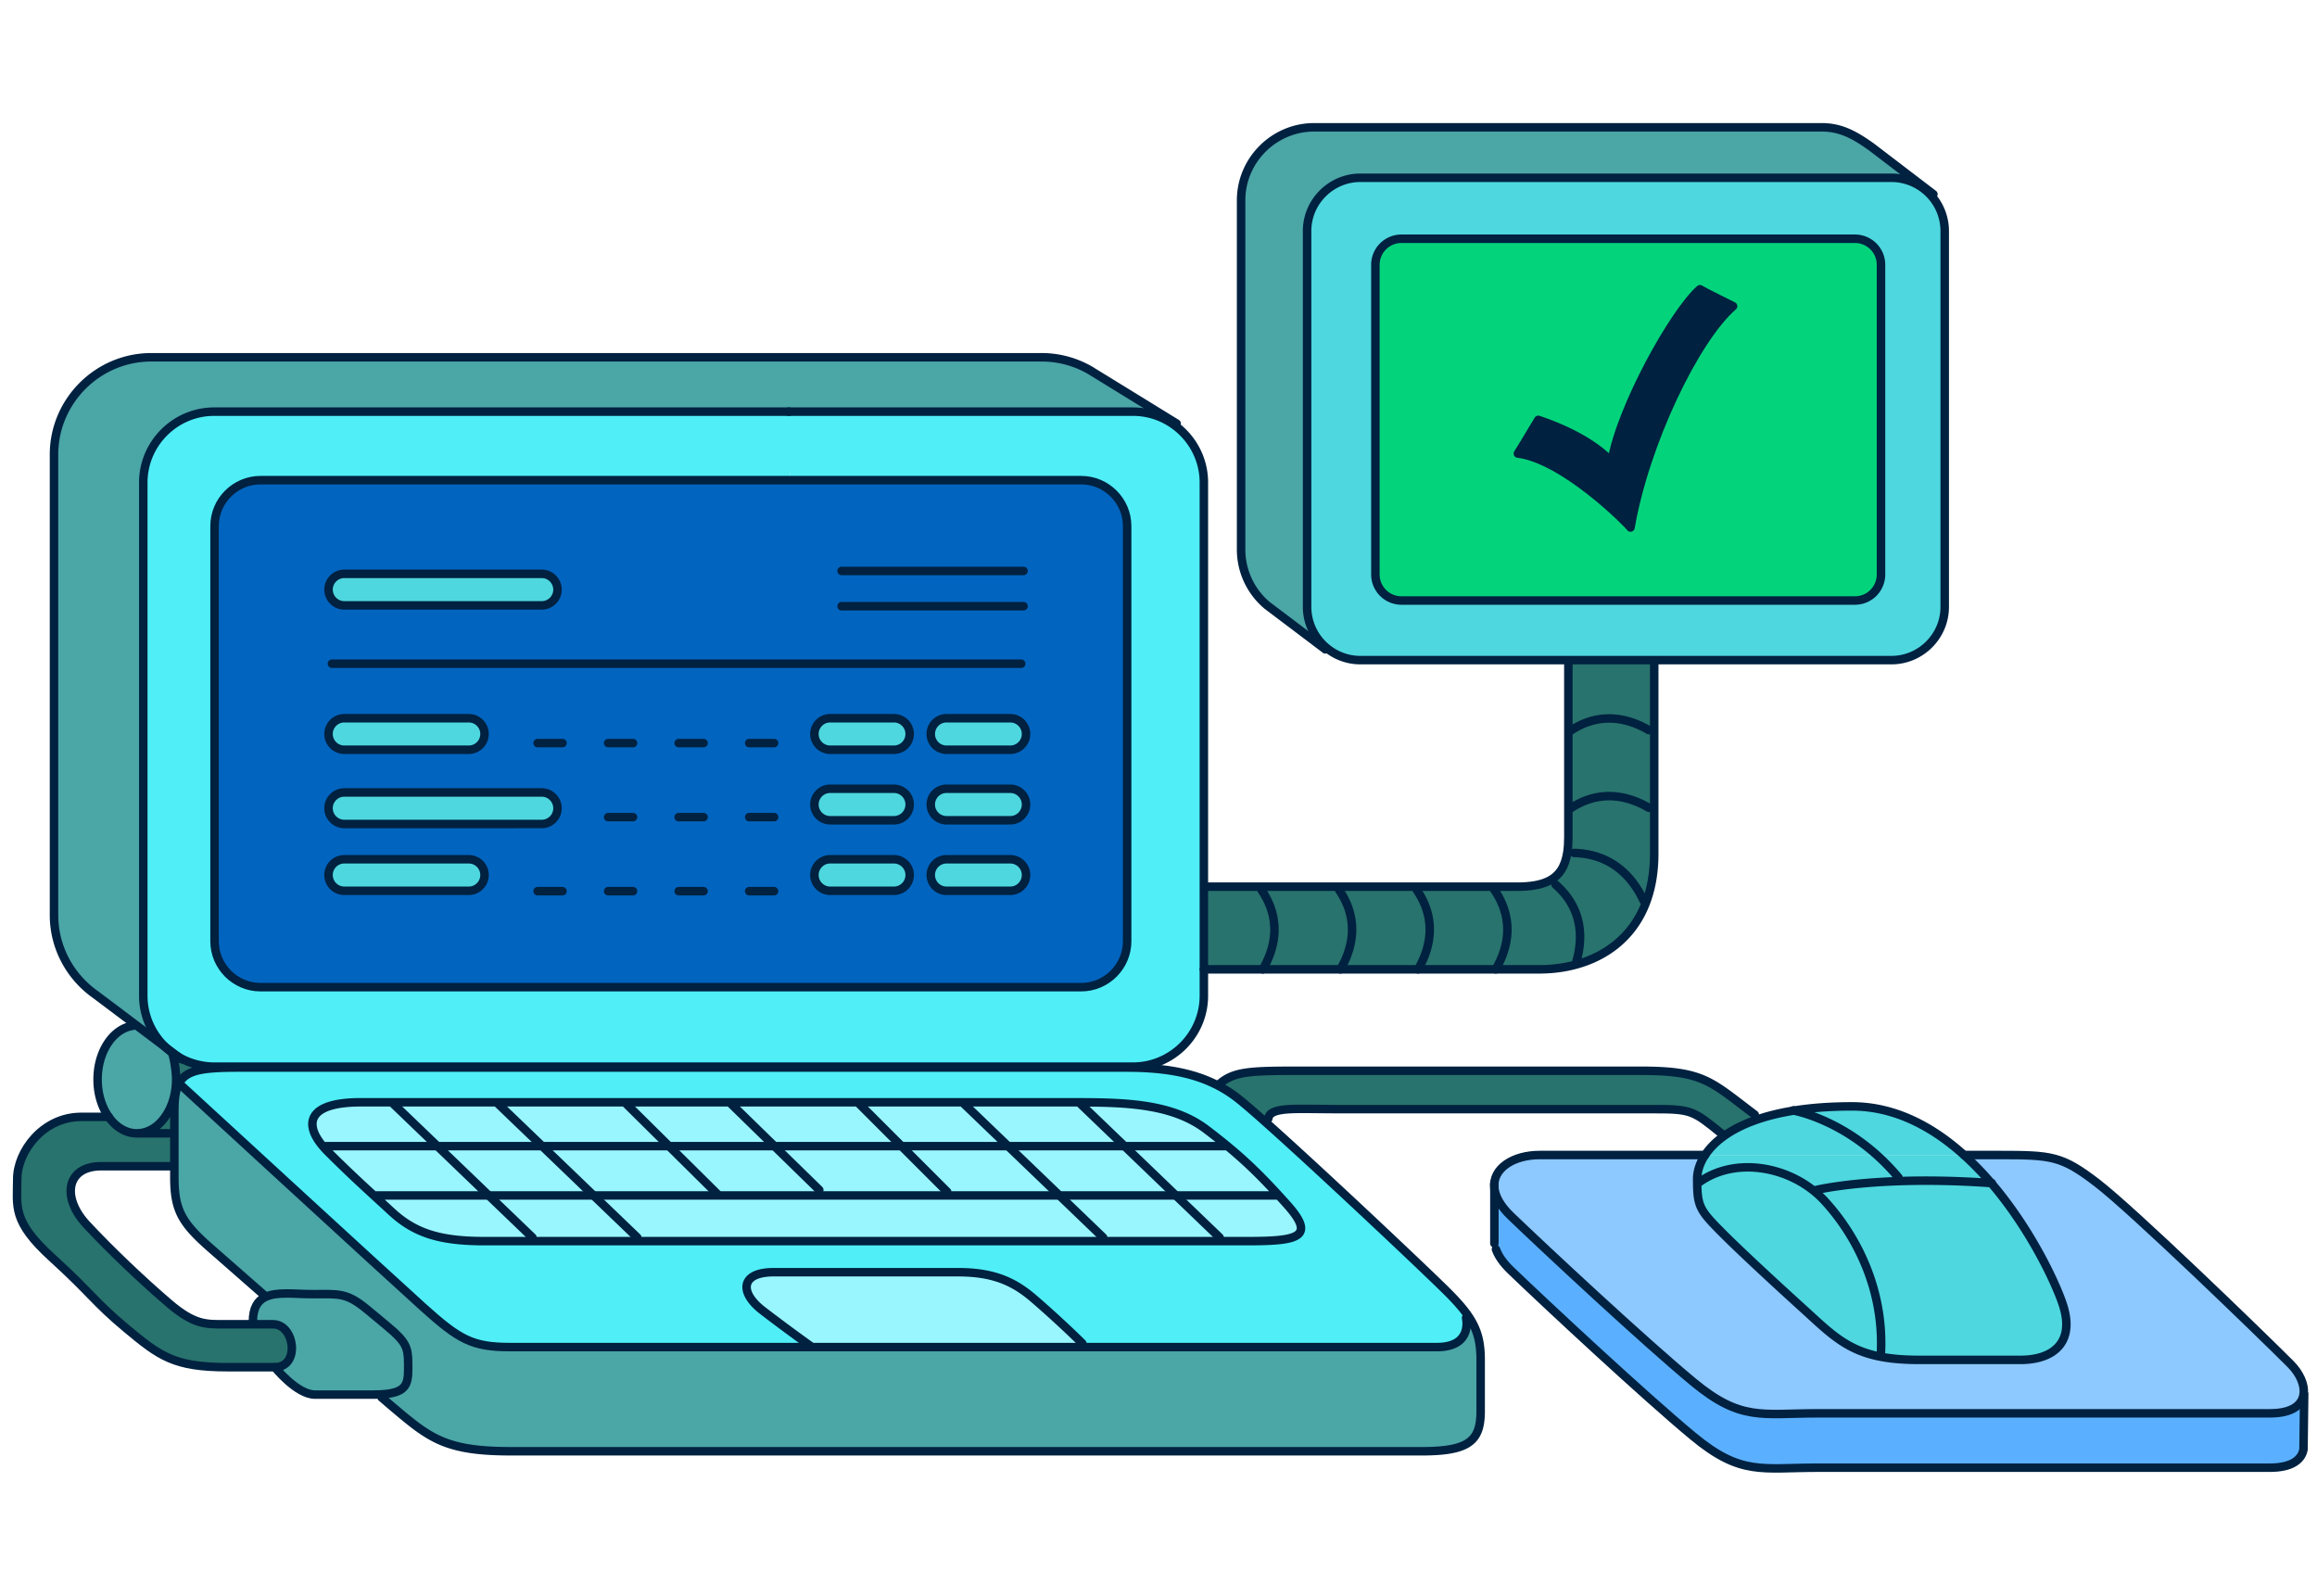 <svg xmlns="http://www.w3.org/2000/svg" xml:space="preserve" id="Layer_1" x="0" y="0" viewBox="0 0 273 188"><style>.st0{fill:#03d47c}.st1{fill:#4ed7de}.st2{fill:#50eef6}.st3{fill:#28736d}.st4{fill:#4ba6a6}.st5{fill:#99f6ff}.st6{fill:#8dc8ff}.st7{fill:#5be3aa}.st8{fill-rule:evenodd;clip-rule:evenodd;fill:#0164bf}.st9{fill:none;stroke:#002140;stroke-width:1;stroke-linecap:round;stroke-linejoin:round}.st10{fill:#5ab0ff}.st11{fill:none;stroke:#002140;stroke-width:1;stroke-linecap:round;stroke-linejoin:round}.st12{fill:#002140}</style><path d="M221.628 31.19a3.066 3.066 0 0 0-3.057-3.06h-53.46a3.07 3.07 0 0 0-3.056 3.06v36.503a3.07 3.07 0 0 0 3.056 3.06h53.46a3.066 3.066 0 0 0 3.057-3.06z" class="st0"/><path d="M221.131 136.085c-4.57-4.09-9.11-5.1-9.777-5.233 1.967-.317 4.237-.497 6.857-.497 5.083 0 9.523 2.417 13.2 5.73z" class="st1"/><path d="M20.726 124.339a8.3 8.3 0 0 1-1.14-.883l1.193.9-.05-.014h-.003zm.587 2.947c.437-.587 1.097-.954 2.07-1.18-.57.363-1.503.84-2.07 1.18" class="st2"/><path d="M223.701 138.752a25 25 0 0 0-2.57-2.667h10.28a36 36 0 0 1 3.206 3.307c-4.27-.307-7.916-.333-10.899-.23z" class="st1"/><path d="M214.984 141.495q-.536-.58-1.146-1.086l.176-.207s3.354-.817 9.704-1.04c2.983-.103 6.629-.077 10.899.23h.004c4.726 5.523 7.683 11.973 8.453 14.373 1.453 4.52-1.29 6.457-5.003 6.457h-11.947c-1.793 0-3.273-.127-4.543-.373l.02-.11c.487-7.75-2.903-14.207-6.617-18.244m6.644-110.305a3.066 3.066 0 0 0-3.057-3.06h-53.46a3.07 3.07 0 0 0-3.056 3.06v36.503a3.07 3.07 0 0 0 3.056 3.06h53.46a3.066 3.066 0 0 0 3.057-3.06zm1.233 46.586h-62.58a6.23 6.23 0 0 1-3.983-1.437 6.27 6.27 0 0 1-2.29-4.837V27.22c0-3.45 2.824-6.273 6.273-6.273h62.58c1.403 0 2.703.467 3.75 1.25a6.28 6.28 0 0 1 2.526 5.023v44.283c0 3.45-2.823 6.273-6.276 6.273" class="st1"/><path d="M95.672 158.715h-35.52c-4.52 0-6.03-.86-10.333-4.733-4.307-3.877-28.416-26.05-28.416-26.05l-.38-.166q.125-.266.287-.48h.003c.567-.34 1.5-.817 2.07-1.18 1.11-.254 2.633-.324 4.693-.324h104.622c4.344 0 7.847.56 10.847 2.137.717.377 1.403.81 2.067 1.307.646.483 1.823 1.489 3.326 2.826 6.517 5.79 19.2 17.757 21.647 20.207 1.036 1.036 1.816 1.92 2.396 2.763l-.243.25s.86 3.443-3.447 3.443h-41.759v-.43s-2.37-2.366-5.6-5.166c-2.187-1.897-4.52-3.227-9.04-3.227H91.149c-3.873 0-4.09 2.367-1.29 4.52a228 228 0 0 0 5.813 4.303m5.597-28.843h-58.77c-6.183 0-6.73 2.493-4.463 5.17q.27.32.59.64c2.153 2.153 3.713 3.597 5.517 5.253.63.577 1.29 1.18 2.017 1.85 2.8 2.584 5.813 3.447 10.98 3.447h89.766c6.027 0 8.193-.443 4.737-4.307q-.586-.653-1.12-1.236c-2.257-2.45-3.98-4.084-6.077-5.8a91 91 0 0 0-2.277-1.79c-3.883-2.97-9.16-3.207-14.826-3.223q-.762-.005-1.533-.004z" class="st2"/><path d="M23.383 126.106c-.973.226-1.633.593-2.07 1.18h-.003c-.203.123-.36.23-.433.303-.05.05-.09.033-.13-.033a7 7 0 0 0 .01-.377c0-.537-.077-1.263-.193-1.927-.003-.543.007-.963.007-.963s.057.017.157.05h.003q.094.069.193.127l.023.013c.85.51 1.793.877 2.803 1.057.083.056.133.106.133.143 0 .087-.2.243-.5.427" class="st3"/><path d="M99 48.5H25.236c-4.593 0-8.353 3.76-8.353 8.353v60.466a8.33 8.33 0 0 0 2.693 6.13l-3.757-2.83-4.55-3.423c-2.963-2.08-4.907-5.517-4.907-9.39V53.56c0-6.307 5.157-11.463 11.463-11.463h71.717c.001-.001 7.521 4.949 9.458 6.403-.407-.364.847.633 0 0" class="st4"/><path d="M199.968 138.912c0-.843.273-1.83.936-2.827h20.227c.863.774 1.73 1.657 2.57 2.667l.017.41c-6.35.223-9.704 1.04-9.704 1.04l-.176.207c-3.817-3.157-9.607-3.947-13.547-1.174h-.32q-.004-.154-.003-.323" class="st1"/><path d="M185.848 113.602c-1.427.41-2.95.607-4.5.607h-5.113c1.776-3.067 1.936-6.297-.16-9.363v-.377h2.69c1.553 0 2.75-.203 3.653-.637l.863.38c2.794 2.454 3.434 5.624 2.47 9.034z" class="st3"/><path d="M20.923 124.466q-.1-.059-.193-.124l.057.017z" class="st2"/><path d="M127.342 129.876c5.666.016 10.943.253 14.826 3.223.824.63 1.574 1.216 2.277 1.79l-.123.15h-11.824l-5.156-4.953z" class="st5"/><path d="M203.024 133.919c1-.73 2.28-1.41 3.894-1.977 1.263-.443 2.73-.817 4.43-1.09 0 0 0 .003.006 0 .667.133 5.207 1.143 9.777 5.233h-20.227c.484-.733 1.177-1.473 2.12-2.166" class="st1"/><path d="M176.075 104.846c2.096 3.066 1.936 6.296.16 9.363h-9.15c1.776-3.067 1.94-6.297-.16-9.363v-.377h9.15z" class="st3"/><path d="M200.904 136.085c-.663.997-.936 1.984-.936 2.827q0 .168.003.327c.017 2.933.33 3.396 3.063 6.13 3.23 3.23 9.85 9.203 9.85 9.203 2.917 2.677 4.827 4.527 8.697 5.277 1.27.246 2.75.373 4.543.373h11.947c3.713 0 6.456-1.937 5.003-6.457-.77-2.4-3.727-8.85-8.453-14.373h-.004a36 36 0 0 0-3.206-3.307h4.076c6.297 0 7.427.084 11.624 3.31 4.2 3.23 18.969 17.517 22.766 21.314 1.063 1.063 1.697 2.41 1.547 3.539-.164 1.274-1.32 2.27-3.97 2.27h-53.28c-6.616 0-9.04.97-14.69-3.713-5.653-4.68-17.276-15.496-21.473-19.533-1.236-1.187-1.826-2.3-1.936-3.273-.267-2.344 2.25-3.914 5.326-3.914z" class="st6"/><path d="M23.75 125.536a8.3 8.3 0 0 1-2.803-1.057l-.023-.013-.137-.107c.633.213 2.456.833 2.963 1.177" class="st2"/><path d="M20.61 128.766c-.513 2.739-2.323 4.763-4.48 4.763-1.307 0-2.487-.744-3.327-1.937-.807-1.143-1.303-2.696-1.303-4.413 0-3.277 1.81-5.973 4.133-6.313l.187-.247 3.757 2.83.01.007q.331.308.693.576c.103.324.203.757.283 1.22.003.86.037 2.027.183 2.304a8 8 0 0 1-.136 1.21" class="st4"/><path d="M133.492 125.672H25.236a8 8 0 0 1-1.487-.136c-.507-.344-2.33-.964-2.963-1.177l-.007-.003-1.193-.9-.01-.007a8.33 8.33 0 0 1-2.693-6.13V56.853c0-4.593 3.76-8.353 8.353-8.353h67.666c.527.463.157 6.527.157 8.073H30.69c-2.977 0-5.41 2.433-5.41 5.41v48.913c0 2.976 2.433 5.413 5.41 5.413h96.702c2.976 0 5.413-2.437 5.413-5.413V61.983c0-2.977-2.437-5.41-5.413-5.41H93.059q.03-.445.03-.97c0-3.23-.187-5.003-.187-7.103.017.157 0-.167 0 0h40.59c1.58 0 3.06.443 4.323 1.213 2.413 1.47 4.03 4.127 4.03 7.14v60.466c0 4.597-3.757 8.353-8.353 8.353" class="st2"/><path d="M62.583 78.553c-1.35 0-2.16-1.057-2.16-2.877s.81-2.88 2.16-2.88 2.157 1.037 2.157 2.88c-.001 1.843-.811 2.877-2.157 2.877" class="st7"/><path d="M194.278 86.023c-3.07-1.777-6.297-1.937-9.367.163h-.12v-8.41h10.117v8.247z" class="st3"/><path d="m156.162 76.509-6.87-5.19a8.6 8.6 0 0 1-3.06-6.57V23.61c0-4.737 3.873-8.61 8.61-8.61h59.799c2.247 0 3.847.887 5.833 2.29l6.243 4.767-.106.14a6.25 6.25 0 0 0-3.75-1.25h-62.58c-3.449 0-6.273 2.823-6.273 6.273v44.283c0 1.94.894 3.683 2.29 4.837zM20.563 125.252c.117.664.193 1.39.193 1.927a7 7 0 0 1-.01.377c-.146-.277-.18-1.444-.183-2.304" class="st4"/><path d="M96.532 140.849H84.476v-.214l-5.65-5.596h12.42l5.287 5.163v.647z" class="st5"/><path d="M122.732 42.096c2.13 0 4.13.59 5.843 1.61l9.387 5.777-.144.23a8.3 8.3 0 0 0-4.323-1.213H92.906c-.147-1.84-1.183-3.163-3.043-4.36-1.067-.687-2.137-1.373-3.17-2.043h36.043z" class="st4"/><path d="M111.602 140.849h-15.07v-.647l-5.287-5.163h14.977l5.38 5.38zm32.1 5.383h-13.724v-.43l-5.156-4.953h13.723l5.157 4.953z" class="st5"/><path d="m95.409 77.483.207-.953q.485.138 1.05.267l.9.203c.947.203 1.283.643 1.283 1.073 0 .613-.543.887-1.487.887-1.236-.001-1.797-.454-1.953-1.477" class="st7"/><path d="M112.892 149.892c4.52 0 6.853 1.33 9.04 3.227 3.23 2.8 5.6 5.166 5.6 5.166v.43h-31.86s-3.017-2.15-5.813-4.303c-2.8-2.153-2.583-4.52 1.29-4.52zm37.456-9.043h-11.803l-6.047-5.81h11.824l.123-.15c2.097 1.716 3.82 3.35 6.077 5.8z" class="st5"/><path d="M97.242 72.053c1.057 0 1.62.343 1.62 1.363h3.94v4.407h-.4c0-1.95-1.313-2.833-4.326-3.517l-.9-.2c-.947-.207-1.283-.617-1.283-1.047-.001-.613.516-1.006 1.349-1.006" class="st7"/><path d="M58.726 129.872v.213l5.157 4.954h-12.35l-5.157-4.954v-.213z" class="st5"/><path d="M74.679 78.689c-1.1 0-1.933-.633-2.133-2.25h7.667v-.47h.583v1.483h-4.207c-.157.607-.63 1.237-1.91 1.237" class="st7"/><path d="M157.938 114.209c1.773-3.067 1.937-6.297-.163-9.363v-.377h9.15v.377c2.1 3.066 1.936 6.296.16 9.363z" class="st3"/><path d="m21.023 127.766.38.166s24.11 22.173 28.416 26.05c4.303 3.873 5.813 4.733 10.333 4.733h109.139c4.307 0 3.447-3.443 3.447-3.443l.243-.25c1.107 1.613 1.477 3.083 1.477 5.2v6.03c0 3.443-1.29 4.736-6.887 4.736H60.153c-7.537 0-9.473-1.51-13.563-4.953-.437-.367-.99-.84-1.633-1.393l-.02-.357c2.817-.173 3.16-1.066 3.16-2.986 0-2.15 0-2.797-1.613-4.304 0 0-.97-.863-3.337-2.8-2.37-1.936-3.23-1.72-6.46-1.72-1.953 0-4.067-.316-5.43.34l-.103-.196c-2.787-2.444-5.15-4.517-6.307-5.527-3.443-3.013-4.303-4.52-4.303-8.397v-7.75c0-.849.047-1.563.16-2.159.076-.387.179-.727.319-1.02" class="st4"/><path d="M38.036 135.042c-2.267-2.677-1.72-5.17 4.463-5.17h3.877v.213l5.157 4.954H38.036z" class="st5"/><path d="M11.933 137.405c-4.09 0-4.737 3.66-1.723 6.887 3.013 3.23 6.673 6.677 9.687 9.257 3.013 2.583 4.413 2.476 6.567 2.476h5.703c2.583 0 3.23 5.06.217 5.06h-5.597c-6.243 0-7.967-1.293-11.84-4.52-3.877-3.23-4.09-4.09-8.827-8.396s-4.09-6.027-4.09-9.257 3.013-7.32 7.533-7.32h3.24c.84 1.193 2.02 1.937 3.327 1.937 2.157 0 3.967-2.024 4.48-4.763l.093.02c-.113.596-.16 1.309-.16 2.159v6.46z" class="st3"/><path d="M56.432 70.123h.503v11.11h-.257l-3.937-5.737z" class="st7"/><path d="m185.468 100.492-.793-.09q.118-.787.116-1.746v-3.323h.12c3.07-2.097 6.297-1.937 9.367-.16h.63v5.424c0 2.136-.33 4.003-.92 5.61l-.343-.127c-1.59-3.364-4.28-5.474-8.177-5.588" class="st3"/><path d="M124.822 140.849h-13.22v-.43l-5.38-5.38h12.553zm-38.65-10.977v.213l5.073 4.954h-12.42l-5.003-4.954v-.213z" class="st5"/><path d="M148.788 114.209c1.777-3.067 1.937-6.297-.163-9.363v-.377h9.15v.377c2.1 3.066 1.936 6.296.163 9.363zm.15 17.843c-1.503-1.337-2.68-2.343-3.326-2.826-.664-.497-1.35-.93-2.067-1.307l.077-.147c1.776-1.613 3.873-1.613 10.01-1.613h39.716c7.426 0 8.233 1.29 13.4 5.166l.17.617c-1.614.567-2.894 1.247-3.894 1.977l-.15-.334c-3.39-2.746-3.553-2.906-8.073-2.906h-37.456c-4.683 0-7.75-.324-7.91 1.13z" class="st3"/><path d="M141.845 104.469h6.78v.377c2.1 3.066 1.94 6.296.163 9.363h-6.943z" class="st3"/><path d="m127.342 130.085 5.156 4.954h-13.723l-5.156-4.954v-.213h12.19q.771 0 1.533.003zm-57.413 10.764h-12.35l-6.047-5.81h12.35z" class="st5"/><path d="M184.911 86.186c3.07-2.1 6.297-1.94 9.367-.163h.63v9.15h-.63c-3.07-1.777-6.297-1.937-9.367.16h-.12v-9.146h.12z" class="st3"/><path d="M75.086 146.232h-12.35v-.43l-5.157-4.953h12.35l5.157 4.953zm26.183-16.36v.213l4.953 4.954H91.245l-5.073-4.954v-.213z" class="st5"/><path d="M30.689 56.573c-2.977 0-5.41 2.433-5.41 5.41v48.913c0 2.976 2.433 5.413 5.41 5.413h96.703c2.976 0 5.413-2.437 5.413-5.413V61.983c0-2.977-2.437-5.41-5.413-5.41z" class="st8"/><path d="M119.035 84.622c1.022 0 1.858.835 1.858 1.857 0 .511-.208.976-.545 1.313a1.85 1.85 0 0 1-1.313.544h-7.511a1.856 1.856 0 1 1 0-3.714zm0 8.309c1.022 0 1.858.835 1.858 1.857 0 .511-.208.976-.545 1.313a1.85 1.85 0 0 1-1.313.544h-7.511a1.856 1.856 0 1 1 0-3.714zm0 8.309c1.022 0 1.858.835 1.858 1.857 0 .511-.208.976-.545 1.313a1.85 1.85 0 0 1-1.313.544h-7.511a1.86 1.86 0 0 1-1.857-1.857 1.854 1.854 0 0 1 1.857-1.857zm-13.709-16.618a1.856 1.856 0 1 1 0 3.714h-7.511a1.856 1.856 0 1 1 0-3.714zm0 8.309a1.856 1.856 0 1 1 0 3.714h-7.511a1.856 1.856 0 1 1 0-3.714zm0 8.309a1.856 1.856 0 1 1 0 3.714h-7.511a1.86 1.86 0 0 1-1.857-1.857 1.854 1.854 0 0 1 1.857-1.857zM63.831 67.609c1.022 0 1.857.839 1.857 1.861 0 .507-.208.972-.544 1.309a1.85 1.85 0 0 1-1.313.548H40.566a1.864 1.864 0 0 1-1.857-1.857c0-.511.208-.976.544-1.313a1.84 1.84 0 0 1 1.313-.548zm0 25.758c1.022 0 1.857.839 1.857 1.861 0 .507-.208.972-.544 1.309a1.85 1.85 0 0 1-1.313.548H40.566a1.864 1.864 0 0 1-1.857-1.857c0-.511.208-.976.544-1.313a1.84 1.84 0 0 1 1.313-.548zm-8.6-8.745a1.856 1.856 0 1 1 0 3.714H40.566a1.856 1.856 0 1 1 0-3.714zm0 16.618a1.856 1.856 0 1 1 0 3.714H40.566a1.86 1.86 0 0 1-1.857-1.857 1.854 1.854 0 0 1 1.857-1.857z" class="st1"/><path d="M63.831 71.328H40.566a1.864 1.864 0 0 1-1.857-1.857c0-.511.208-.976.544-1.313a1.84 1.84 0 0 1 1.313-.548h23.265c1.022 0 1.857.839 1.857 1.861 0 .507-.208.972-.544 1.309a1.86 1.86 0 0 1-1.313.548m-8.6 17.008H40.566a1.856 1.856 0 1 1 0-3.714h14.665a1.856 1.856 0 1 1 0 3.714m8.6 8.749H40.566a1.864 1.864 0 0 1-1.857-1.857c0-.511.208-.976.544-1.313a1.84 1.84 0 0 1 1.313-.548h23.265c1.022 0 1.857.839 1.857 1.861 0 .507-.208.972-.544 1.309a1.86 1.86 0 0 1-1.313.548m-8.6 7.869H40.566a1.86 1.86 0 0 1-1.857-1.857 1.854 1.854 0 0 1 1.857-1.857h14.665a1.856 1.856 0 1 1 0 3.714m63.804-16.618h-7.511a1.856 1.856 0 1 1 0-3.714h7.511c1.022 0 1.858.835 1.858 1.857 0 .511-.208.976-.545 1.313a1.85 1.85 0 0 1-1.313.544m0 16.618h-7.511a1.86 1.86 0 0 1-1.857-1.857 1.854 1.854 0 0 1 1.857-1.857h7.511c1.022 0 1.858.835 1.858 1.857 0 .511-.208.976-.545 1.313a1.85 1.85 0 0 1-1.313.544m0-8.309h-7.511a1.856 1.856 0 1 1 0-3.714h7.511c1.022 0 1.858.835 1.858 1.857 0 .511-.208.976-.545 1.313a1.85 1.85 0 0 1-1.313.544m-13.709-8.309h-7.511a1.856 1.856 0 1 1 0-3.714h7.511a1.856 1.856 0 1 1 0 3.714m0 16.618h-7.511a1.86 1.86 0 0 1-1.857-1.857 1.854 1.854 0 0 1 1.857-1.857h7.511a1.856 1.856 0 1 1 0 3.714m0-8.309h-7.511a1.856 1.856 0 1 1 0-3.714h7.511a1.856 1.856 0 1 1 0 3.714m-14.121-9.094h-2.933m-5.376 0h-2.933m-5.376 0h-2.933m-5.376 0h-2.933m27.86 8.724h-2.933m-5.376 0h-2.933m-5.376 0h-2.933m19.551 8.724h-2.933m-5.376 0h-2.933m-5.376 0h-2.933m-5.376 0h-2.933m35.816-37.73h21.437m-21.437 4.154h21.437m-81.49 6.776h81.215" class="st9"/><path d="M32.383 161.085c3.013 0 2.367-5.06-.217-5.06h-2.367v-.323c0-1.613.57-2.457 1.457-2.887 1.363-.656 3.477-.34 5.43-.34 3.23 0 4.09-.216 6.46 1.72 2.367 1.937 3.337 2.8 3.337 2.8 1.613 1.507 1.613 2.154 1.613 4.304 0 1.92-.343 2.813-3.16 2.986q-.514.03-1.143.03H37.12c-2.154 0-4.737-3.23-4.737-3.23" class="st4"/><path d="M129.978 146.232H75.086v-.43l-5.157-4.953h54.893l5.156 4.953zm8.567-5.383h-13.723l-6.047-5.81h13.723zm-54.069 0H69.929l-6.047-5.81h14.943l5.65 5.596zm-40.253 0H57.58l5.157 4.953v.43H57.14c-5.167 0-8.18-.863-10.98-3.447-.727-.67-1.387-1.273-2.017-1.85z" class="st5"/><path d="M38.409 135.039h13.123l6.047 5.81H44.223l-.08.086c-1.803-1.656-3.363-3.1-5.517-5.253a10 10 0 0 1-.59-.64h.373z" class="st5"/><path d="M199.971 139.239h.32c3.94-2.777 9.73-1.987 13.547 1.17q.61.505 1.146 1.086c3.714 4.037 7.104 10.494 6.617 18.244l-.02.11c-3.87-.75-5.78-2.6-8.697-5.277 0 0-6.62-5.973-9.85-9.203-2.733-2.734-3.046-3.197-3.063-6.13" class="st1"/><path d="M73.822 129.872v.213l5.003 4.954H63.882l-5.157-4.954v-.213z" class="st5"/><path d="M182.418 103.832c1.313-.63 2.003-1.746 2.257-3.43l.793.09c3.897.114 6.587 2.224 8.177 5.587l.343.127c-1.453 3.963-4.5 6.36-8.14 7.396l-.097-.356c.964-3.41.324-6.58-2.47-9.034z" class="st3"/><path d="M113.619 129.872v.213l5.156 4.954h-12.553l-4.953-4.954v-.213zm38.023 12.053c3.456 3.864 1.29 4.307-4.737 4.307h-3.203v-.43l-5.157-4.953h11.803l.174-.16q.534.584 1.12 1.236" class="st5"/><path d="m271.49 164.258-.08 6.504c-.213 1.22-1.38 2.163-3.956 2.163h-53.28c-6.616 0-9.04.967-14.69-3.713-5.653-4.684-17.276-15.5-21.473-19.537-.913-.876-1.473-1.71-1.75-2.48l-.186-.696v-6.5c.11.973.7 2.086 1.936 3.273 4.197 4.037 15.82 14.853 21.473 19.533 5.65 4.683 8.074 3.713 14.69 3.713h53.28c2.65 0 3.806-.996 3.97-2.27z" class="st10"/><path d="M231.411 136.085h4.076c6.297 0 7.427.084 11.624 3.31 4.2 3.23 18.969 17.517 22.766 21.314 1.063 1.063 1.697 2.41 1.547 3.539-.164 1.274-1.32 2.27-3.97 2.27h-53.28c-6.616 0-9.04.97-14.69-3.713-5.653-4.68-17.276-15.496-21.473-19.533-1.236-1.187-1.826-2.3-1.936-3.273-.267-2.344 2.25-3.914 5.326-3.914h19.503" class="st11"/><path d="M176.261 147.195c.277.77.837 1.604 1.75 2.48 4.197 4.037 15.82 14.853 21.473 19.537 5.65 4.68 8.074 3.713 14.69 3.713h53.28c2.576 0 3.743-.943 3.956-2.163l.08-6.504m-95.415-24.863v7.104M93.059 56.573h34.333c2.976 0 5.413 2.433 5.413 5.41v48.913c0 2.976-2.437 5.413-5.413 5.413H30.69c-2.977 0-5.41-2.437-5.41-5.413V61.983c0-2.977 2.433-5.41 5.41-5.41z" class="st11"/><path d="M92.902 48.5h40.59c1.58 0 3.06.443 4.323 1.213 2.413 1.47 4.03 4.127 4.03 7.14v60.466c0 4.597-3.757 8.353-8.353 8.353H25.236a8 8 0 0 1-1.487-.136 8.3 8.3 0 0 1-2.803-1.057" class="st11"/><path d="M19.576 123.449a8.33 8.33 0 0 1-2.693-6.13V56.853c0-4.593 3.76-8.353 8.353-8.353H93m-72.077 75.966q-.1-.059-.193-.124h-.003a8.3 8.3 0 0 1-1.14-.886m103.145-81.36c2.13 0 4.13.59 5.843 1.61l.007.003m10.053 6.191-.677-.417-9.386-5.773" class="st11"/><path d="M58.842 42.096H17.826c-6.307 0-11.463 5.157-11.463 11.463v54.246c0 3.873 1.943 7.31 4.907 9.39l4.55 3.423 3.757 2.83.01.007 1.193.9q0 .002.007.003l.137.107.023.013.423.32m101.362-82.702H58.5M44.956 164.642c.643.553 1.197 1.026 1.633 1.393 4.09 3.443 6.027 4.953 13.563 4.953h107.419c5.597 0 6.887-1.293 6.887-4.736v-6.03c0-2.117-.37-3.587-1.477-5.2-.58-.843-1.36-1.727-2.396-2.763-2.447-2.45-15.13-14.417-21.647-20.207-1.503-1.337-2.68-2.343-3.326-2.826-.664-.497-1.35-.93-2.067-1.307-3-1.577-6.503-2.137-10.847-2.137H28.076c-2.06 0-3.583.07-4.693.324-.973.226-1.633.593-2.07 1.18h-.003a3 3 0 0 0-.287.48c-.14.293-.243.633-.32 1.02-.113.596-.16 1.309-.16 2.159v7.75c0 3.877.86 5.384 4.303 8.397 1.157 1.01 3.52 3.083 6.307 5.527" class="st11"/><path d="M21.403 127.932s24.11 22.173 28.416 26.05c4.303 3.873 5.813 4.733 10.333 4.733h109.139c4.307 0 3.447-3.443 3.447-3.443" class="st11"/><path d="M95.672 158.715s-3.017-2.15-5.813-4.303c-2.8-2.153-2.583-4.52 1.29-4.52h21.743c4.52 0 6.853 1.33 9.04 3.227 3.23 2.8 5.6 5.166 5.6 5.166m16.17-12.053h3.203c6.027 0 8.193-.443 4.737-4.307q-.585-.653-1.12-1.236c-2.257-2.45-3.98-4.084-6.077-5.8a91 91 0 0 0-2.277-1.79c-3.883-2.97-9.16-3.207-14.826-3.224q-.762-.004-1.533-.003h-83.31c-6.183 0-6.73 2.493-4.463 5.17q.27.32.59.64c2.153 2.153 3.713 3.597 5.517 5.253.63.577 1.29 1.18 2.017 1.85 2.8 2.584 5.813 3.447 10.98 3.447zM38.409 135.039h105.913m-100.099 5.81h106.126" class="st11"/><path d="m46.376 130.086 5.157 4.953 6.047 5.81 5.157 4.953m-4.011-15.716 5.157 4.953 6.047 5.81 5.157 4.953m-1.265-15.716 5.003 4.953 5.65 5.596m1.697-10.549 5.073 4.953 5.287 5.163m4.737-10.116 4.953 4.953 5.38 5.38m2.017-10.333 5.156 4.953 6.047 5.81 5.156 4.953m-2.636-15.716 5.156 4.953 6.047 5.81 5.157 4.953M20.28 124.032c.103.324.203.757.283 1.22.117.664.193 1.39.193 1.927a7 7 0 0 1-.01.377q-.026.625-.137 1.21c-.513 2.739-2.323 4.763-4.48 4.763-1.307 0-2.487-.744-3.327-1.937-.807-1.143-1.303-2.696-1.303-4.413 0-3.277 1.81-5.973 4.133-6.313m.498 12.663h3.767" class="st11"/><path d="M12.576 131.592H9.563c-4.52 0-7.533 4.09-7.533 7.32s-.647 4.95 4.09 9.257 4.95 5.166 8.827 8.396c3.873 3.227 5.597 4.52 11.84 4.52h5.597c3.013 0 2.367-5.06-.217-5.06h-5.703c-2.153 0-3.553.107-6.567-2.476-3.013-2.58-6.673-6.027-9.687-9.257-3.013-3.227-2.367-6.887 1.723-6.887h8.393m-7.51-5.813h-.013m0 0h-.227" class="st11"/><path d="M29.799 155.702c0-1.613.57-2.457 1.457-2.887 1.363-.656 3.477-.34 5.43-.34 3.23 0 4.09-.216 6.46 1.72 2.367 1.937 3.337 2.8 3.337 2.8 1.613 1.507 1.613 2.154 1.613 4.304 0 1.92-.343 2.813-3.16 2.986q-.514.03-1.143.03H37.12c-2.153 0-4.737-3.23-4.737-3.23m109.569-56.616h36.813c1.553 0 2.75-.203 3.653-.637 1.313-.63 2.003-1.746 2.257-3.43q.118-.787.116-1.746V77.993" class="st11"/><path d="M141.845 114.209h39.503c1.55 0 3.073-.197 4.5-.607 3.64-1.036 6.686-3.433 8.14-7.396.59-1.607.92-3.474.92-5.61v-22.39m31.703-56.009a6.28 6.28 0 0 1 2.526 5.023v44.283c0 3.45-2.823 6.273-6.276 6.273h-62.58a6.23 6.23 0 0 1-3.983-1.437 6.27 6.27 0 0 1-2.29-4.837V27.22c0-3.45 2.824-6.273 6.273-6.273h62.58a6.24 6.24 0 0 1 3.75 1.25" class="st11"/><path d="m156.162 76.509-6.87-5.19a8.6 8.6 0 0 1-3.06-6.57V23.61c0-4.737 3.873-8.61 8.61-8.61h59.799c2.247 0 3.847.887 5.833 2.29l6.243 4.767 1.084.827" class="st11"/><path d="M221.628 67.693a3.066 3.066 0 0 1-3.057 3.06h-53.46a3.07 3.07 0 0 1-3.056-3.06V31.19a3.07 3.07 0 0 1 3.056-3.06h53.46a3.066 3.066 0 0 1 3.057 3.06zm-73.003 37.153c2.1 3.066 1.94 6.296.163 9.363m8.987-9.363c2.1 3.066 1.936 6.296.163 9.363m8.987-9.363c2.1 3.066 1.936 6.296.16 9.363m8.99-9.363c2.096 3.066 1.936 6.296.16 9.363m7.046-9.997c2.794 2.454 3.434 5.624 2.47 9.034m-.283-12.754c3.897.114 6.587 2.224 8.177 5.587m-8.734-10.747c3.07-2.097 6.297-1.937 9.367-.16m-9.367-8.986c3.07-2.1 6.297-1.94 9.367-.163m17.07 44.829c-1.7.273-3.167.647-4.43 1.09-1.614.567-2.894 1.247-3.894 1.977-.943.693-1.636 1.433-2.12 2.166-.663.997-.936 1.984-.936 2.827q0 .168.003.327c.017 2.933.33 3.396 3.063 6.13 3.23 3.23 9.85 9.203 9.85 9.203 2.917 2.677 4.827 4.527 8.697 5.277 1.27.246 2.75.373 4.543.373h11.947c3.713 0 6.456-1.937 5.003-6.457-.77-2.4-3.727-8.85-8.453-14.373" class="st11"/><path d="M234.617 139.392a36 36 0 0 0-3.206-3.307c-3.677-3.313-8.117-5.73-13.2-5.73-2.62 0-4.89.18-6.857.497m-11.063 8.383c3.94-2.773 9.73-1.983 13.547 1.174q.61.506 1.146 1.086c3.714 4.037 7.104 10.494 6.617 18.244" class="st11"/><path d="M214.014 140.202s3.354-.817 9.704-1.04c2.983-.103 6.629-.077 10.899.23h.004l.06.003m-23.41-8.556a.3.3 0 0 0 .083.013c.667.133 5.207 1.143 9.777 5.233.863.774 1.73 1.657 2.57 2.667m-80.079-10.98c1.776-1.613 3.873-1.613 10.01-1.613h39.716c7.426 0 8.233 1.29 13.4 5.166" class="st11"/><path d="M202.874 133.585c-3.39-2.746-3.553-2.906-8.073-2.906h-37.456c-4.683 0-7.75-.323-7.91 1.13" class="st11"/><path d="m181.422 49.685-2.602 3.904s4.62-.065 13.206 8.523c0 0 3.057-16.135 12.1-25.894l-.39-.52-3.514-1.561s-6.896 7.351-10.278 20.233c0 0-4.359-4.033-8.524-4.684z" class="st12"/><path d="M200.297 34.079c-3.087 2.726-9.332 13.937-10.416 20.312-.441-.425-2.645-2.906-8.631-4.924-.226.373-2.169 3.622-2.408 3.969 5.486.694 13.033 8.327 13.272 8.717 1.714-9.91 7.59-22.162 12.086-26.08-.515-.269-3.464-1.706-3.903-1.996z" class="st11"/></svg>